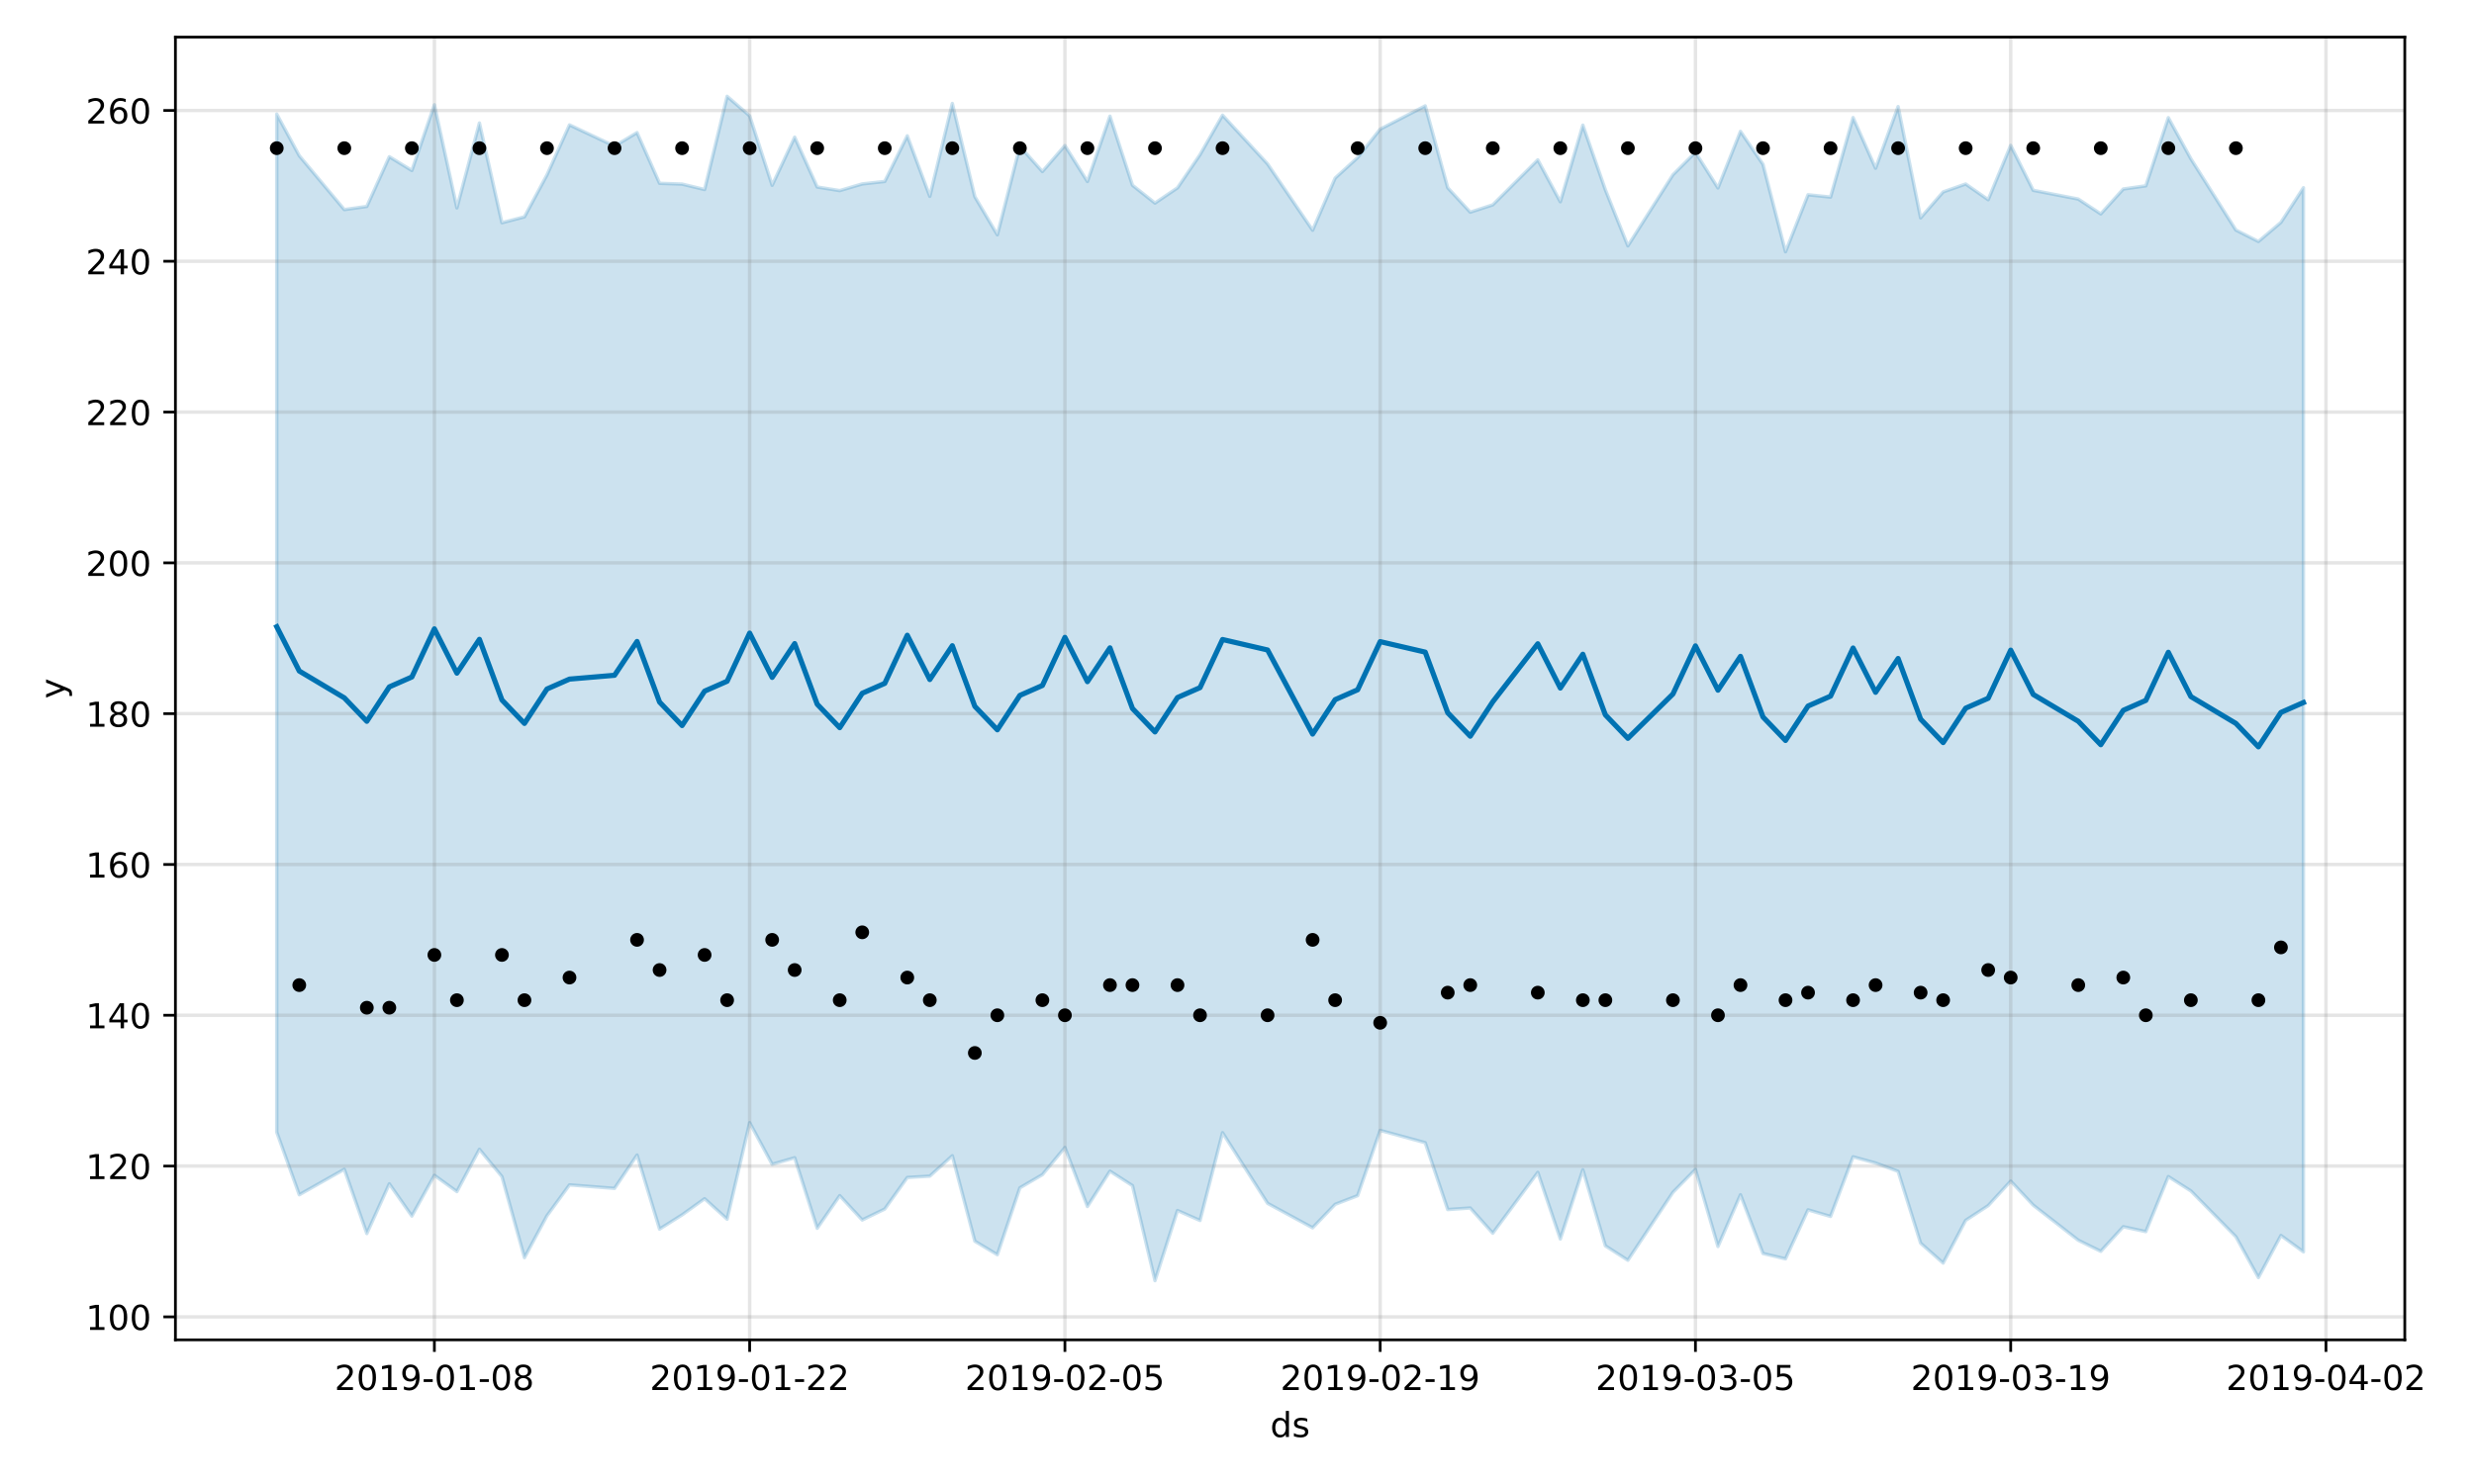 <?xml version="1.0" encoding="utf-8" standalone="no"?>
<!DOCTYPE svg PUBLIC "-//W3C//DTD SVG 1.1//EN"
  "http://www.w3.org/Graphics/SVG/1.1/DTD/svg11.dtd">
<!-- Created with matplotlib (https://matplotlib.org/) -->
<svg height="432pt" version="1.1" viewBox="0 0 720 432" width="720pt" xmlns="http://www.w3.org/2000/svg" xmlns:xlink="http://www.w3.org/1999/xlink">
 <defs>
  <style type="text/css">
*{stroke-linecap:butt;stroke-linejoin:round;}
  </style>
 </defs>
 <g id="figure_1">
  <g id="patch_1">
   <path d="M 0 432 
L 720 432 
L 720 0 
L 0 0 
z
" style="fill:#ffffff;"/>
  </g>
  <g id="axes_1">
   <g id="patch_2">
    <path d="M 51.05 390.04 
L 699.857 390.04 
L 699.857 10.8 
L 51.05 10.8 
z
" style="fill:#ffffff;"/>
   </g>
   <g id="PolyCollection_1">
    <defs>
     <path d="M 80.541 -398.79 
L 80.541 -102.416 
L 87.095 -84.198 
L 100.202 -91.611 
L 106.756 -72.908 
L 113.309 -87.378 
L 119.863 -77.999 
L 126.417 -89.863 
L 132.97 -85.123 
L 139.524 -97.438 
L 146.077 -89.487 
L 152.631 -65.889 
L 159.185 -78.085 
L 165.738 -87.073 
L 178.845 -86.055 
L 185.399 -95.762 
L 191.953 -74.204 
L 198.506 -78.337 
L 205.06 -83.049 
L 211.613 -77.09 
L 218.167 -105.194 
L 224.721 -93.068 
L 231.274 -94.973 
L 237.828 -74.437 
L 244.381 -83.939 
L 250.935 -76.854 
L 257.489 -80.045 
L 264.042 -89.223 
L 270.596 -89.615 
L 277.15 -95.552 
L 283.703 -70.689 
L 290.257 -66.75 
L 296.81 -86.215 
L 303.364 -90.045 
L 309.918 -97.96 
L 316.471 -80.775 
L 323.025 -91.072 
L 329.578 -86.855 
L 336.132 -59.198 
L 342.686 -79.609 
L 349.239 -76.707 
L 355.793 -102.264 
L 368.9 -81.699 
L 382.007 -74.577 
L 388.561 -81.407 
L 395.114 -83.939 
L 401.668 -102.935 
L 414.775 -99.35 
L 421.329 -79.888 
L 427.883 -80.344 
L 434.436 -73.007 
L 447.543 -90.709 
L 454.097 -71.32 
L 460.651 -91.453 
L 467.204 -69.331 
L 473.758 -65.135 
L 486.865 -84.905 
L 493.419 -91.563 
L 499.972 -69.139 
L 506.526 -84.197 
L 513.079 -67.1 
L 519.633 -65.54 
L 526.187 -79.808 
L 532.74 -77.882 
L 539.294 -95.243 
L 545.847 -93.439 
L 552.401 -91.01 
L 558.955 -70.106 
L 565.508 -64.313 
L 572.062 -76.743 
L 578.616 -81.032 
L 585.169 -88.176 
L 591.723 -81.171 
L 604.83 -70.96 
L 611.384 -67.733 
L 617.937 -74.89 
L 624.491 -73.463 
L 631.044 -89.493 
L 637.598 -85.32 
L 650.705 -71.979 
L 657.259 -60.082 
L 663.812 -72.346 
L 670.366 -67.58 
L 670.366 -377.352 
L 670.366 -377.352 
L 663.812 -367.263 
L 657.259 -361.706 
L 650.705 -365.031 
L 637.598 -385.791 
L 631.044 -397.738 
L 624.491 -377.909 
L 617.937 -376.984 
L 611.384 -369.729 
L 604.83 -374.059 
L 591.723 -376.603 
L 585.169 -389.675 
L 578.616 -373.862 
L 572.062 -378.441 
L 565.508 -376.132 
L 558.955 -368.575 
L 552.401 -400.972 
L 545.847 -383.032 
L 539.294 -397.778 
L 532.74 -374.632 
L 526.187 -375.302 
L 519.633 -358.71 
L 513.079 -384.168 
L 506.526 -393.757 
L 499.972 -377.295 
L 493.419 -387.66 
L 486.865 -381.115 
L 473.758 -360.43 
L 467.204 -376.766 
L 460.651 -395.568 
L 454.097 -373.261 
L 447.543 -385.464 
L 434.436 -372.371 
L 427.883 -370.242 
L 421.329 -377.344 
L 414.775 -401.176 
L 401.668 -394.401 
L 395.114 -386.138 
L 388.561 -380.162 
L 382.007 -364.984 
L 368.9 -384.279 
L 355.793 -398.459 
L 349.239 -386.982 
L 342.686 -377.325 
L 336.132 -372.886 
L 329.578 -378.085 
L 323.025 -398.174 
L 316.471 -379.168 
L 309.918 -389.624 
L 303.364 -382.067 
L 296.81 -389.405 
L 290.257 -363.646 
L 283.703 -374.764 
L 277.15 -401.877 
L 270.596 -374.841 
L 264.042 -392.465 
L 257.489 -379.182 
L 250.935 -378.463 
L 244.381 -376.52 
L 237.828 -377.568 
L 231.274 -392.074 
L 224.721 -378.062 
L 218.167 -398.281 
L 211.613 -403.962 
L 205.06 -376.836 
L 198.506 -378.418 
L 191.953 -378.643 
L 185.399 -393.403 
L 178.845 -389.468 
L 165.738 -395.643 
L 159.185 -381.094 
L 152.631 -368.88 
L 146.077 -367.161 
L 139.524 -396.194 
L 132.97 -371.478 
L 126.417 -401.504 
L 119.863 -382.366 
L 113.309 -386.374 
L 106.756 -371.911 
L 100.202 -370.989 
L 87.095 -386.678 
L 80.541 -398.79 
z
" id="m77d7f17b7d" style="stroke:#0072b2;stroke-opacity:0.2;"/>
    </defs>
    <g clip-path="url(#pd635d78796)">
     <use style="fill:#0072b2;fill-opacity:0.2;stroke:#0072b2;stroke-opacity:0.2;" x="0" xlink:href="#m77d7f17b7d" y="432"/>
    </g>
   </g>
   <g id="matplotlib.axis_1">
    <g id="xtick_1">
     <g id="line2d_1">
      <path clip-path="url(#pd635d78796)" d="M 126.417 390.04 
L 126.417 10.8 
" style="fill:none;stroke:#808080;stroke-linecap:square;stroke-opacity:0.2;"/>
     </g>
     <g id="line2d_2">
      <defs>
       <path d="M 0 0 
L 0 3.5 
" id="m7c477cd75f" style="stroke:#000000;stroke-width:0.8;"/>
      </defs>
      <g>
       <use style="stroke:#000000;stroke-width:0.8;" x="126.417" xlink:href="#m7c477cd75f" y="390.04"/>
      </g>
     </g>
     <g id="text_1">
      <!-- 2019-01-08 -->
      <defs>
       <path d="M 19.188 8.297 
L 53.609 8.297 
L 53.609 0 
L 7.328 0 
L 7.328 8.297 
Q 12.938 14.109 22.625 23.891 
Q 32.328 33.688 34.812 36.531 
Q 39.547 41.844 41.422 45.531 
Q 43.312 49.219 43.312 52.781 
Q 43.312 58.594 39.234 62.25 
Q 35.156 65.922 28.609 65.922 
Q 23.969 65.922 18.812 64.312 
Q 13.672 62.703 7.812 59.422 
L 7.812 69.391 
Q 13.766 71.781 18.938 73 
Q 24.125 74.219 28.422 74.219 
Q 39.75 74.219 46.484 68.547 
Q 53.219 62.891 53.219 53.422 
Q 53.219 48.922 51.531 44.891 
Q 49.859 40.875 45.406 35.406 
Q 44.188 33.984 37.641 27.219 
Q 31.109 20.453 19.188 8.297 
z
" id="DejaVuSans-50"/>
       <path d="M 31.781 66.406 
Q 24.172 66.406 20.328 58.906 
Q 16.5 51.422 16.5 36.375 
Q 16.5 21.391 20.328 13.891 
Q 24.172 6.391 31.781 6.391 
Q 39.453 6.391 43.281 13.891 
Q 47.125 21.391 47.125 36.375 
Q 47.125 51.422 43.281 58.906 
Q 39.453 66.406 31.781 66.406 
z
M 31.781 74.219 
Q 44.047 74.219 50.516 64.516 
Q 56.984 54.828 56.984 36.375 
Q 56.984 17.969 50.516 8.266 
Q 44.047 -1.422 31.781 -1.422 
Q 19.531 -1.422 13.062 8.266 
Q 6.594 17.969 6.594 36.375 
Q 6.594 54.828 13.062 64.516 
Q 19.531 74.219 31.781 74.219 
z
" id="DejaVuSans-48"/>
       <path d="M 12.406 8.297 
L 28.516 8.297 
L 28.516 63.922 
L 10.984 60.406 
L 10.984 69.391 
L 28.422 72.906 
L 38.281 72.906 
L 38.281 8.297 
L 54.391 8.297 
L 54.391 0 
L 12.406 0 
z
" id="DejaVuSans-49"/>
       <path d="M 10.984 1.516 
L 10.984 10.5 
Q 14.703 8.734 18.5 7.812 
Q 22.312 6.891 25.984 6.891 
Q 35.75 6.891 40.891 13.453 
Q 46.047 20.016 46.781 33.406 
Q 43.953 29.203 39.594 26.953 
Q 35.25 24.703 29.984 24.703 
Q 19.047 24.703 12.672 31.312 
Q 6.297 37.938 6.297 49.422 
Q 6.297 60.641 12.938 67.422 
Q 19.578 74.219 30.609 74.219 
Q 43.266 74.219 49.922 64.516 
Q 56.594 54.828 56.594 36.375 
Q 56.594 19.141 48.406 8.859 
Q 40.234 -1.422 26.422 -1.422 
Q 22.703 -1.422 18.891 -0.688 
Q 15.094 0.047 10.984 1.516 
z
M 30.609 32.422 
Q 37.25 32.422 41.125 36.953 
Q 45.016 41.5 45.016 49.422 
Q 45.016 57.281 41.125 61.844 
Q 37.25 66.406 30.609 66.406 
Q 23.969 66.406 20.094 61.844 
Q 16.219 57.281 16.219 49.422 
Q 16.219 41.5 20.094 36.953 
Q 23.969 32.422 30.609 32.422 
z
" id="DejaVuSans-57"/>
       <path d="M 4.891 31.391 
L 31.203 31.391 
L 31.203 23.391 
L 4.891 23.391 
z
" id="DejaVuSans-45"/>
       <path d="M 31.781 34.625 
Q 24.75 34.625 20.719 30.859 
Q 16.703 27.094 16.703 20.516 
Q 16.703 13.922 20.719 10.156 
Q 24.75 6.391 31.781 6.391 
Q 38.812 6.391 42.859 10.172 
Q 46.922 13.969 46.922 20.516 
Q 46.922 27.094 42.891 30.859 
Q 38.875 34.625 31.781 34.625 
z
M 21.922 38.812 
Q 15.578 40.375 12.031 44.719 
Q 8.5 49.078 8.5 55.328 
Q 8.5 64.062 14.719 69.141 
Q 20.953 74.219 31.781 74.219 
Q 42.672 74.219 48.875 69.141 
Q 55.078 64.062 55.078 55.328 
Q 55.078 49.078 51.531 44.719 
Q 48 40.375 41.703 38.812 
Q 48.828 37.156 52.797 32.312 
Q 56.781 27.484 56.781 20.516 
Q 56.781 9.906 50.312 4.234 
Q 43.844 -1.422 31.781 -1.422 
Q 19.734 -1.422 13.25 4.234 
Q 6.781 9.906 6.781 20.516 
Q 6.781 27.484 10.781 32.312 
Q 14.797 37.156 21.922 38.812 
z
M 18.312 54.391 
Q 18.312 48.734 21.844 45.562 
Q 25.391 42.391 31.781 42.391 
Q 38.141 42.391 41.719 45.562 
Q 45.312 48.734 45.312 54.391 
Q 45.312 60.062 41.719 63.234 
Q 38.141 66.406 31.781 66.406 
Q 25.391 66.406 21.844 63.234 
Q 18.312 60.062 18.312 54.391 
z
" id="DejaVuSans-56"/>
      </defs>
      <g transform="translate(97.359 404.638)scale(0.1 -0.1)">
       <use xlink:href="#DejaVuSans-50"/>
       <use x="63.623" xlink:href="#DejaVuSans-48"/>
       <use x="127.246" xlink:href="#DejaVuSans-49"/>
       <use x="190.869" xlink:href="#DejaVuSans-57"/>
       <use x="254.492" xlink:href="#DejaVuSans-45"/>
       <use x="290.576" xlink:href="#DejaVuSans-48"/>
       <use x="354.199" xlink:href="#DejaVuSans-49"/>
       <use x="417.822" xlink:href="#DejaVuSans-45"/>
       <use x="453.906" xlink:href="#DejaVuSans-48"/>
       <use x="517.529" xlink:href="#DejaVuSans-56"/>
      </g>
     </g>
    </g>
    <g id="xtick_2">
     <g id="line2d_3">
      <path clip-path="url(#pd635d78796)" d="M 218.167 390.04 
L 218.167 10.8 
" style="fill:none;stroke:#808080;stroke-linecap:square;stroke-opacity:0.2;"/>
     </g>
     <g id="line2d_4">
      <g>
       <use style="stroke:#000000;stroke-width:0.8;" x="218.167" xlink:href="#m7c477cd75f" y="390.04"/>
      </g>
     </g>
     <g id="text_2">
      <!-- 2019-01-22 -->
      <g transform="translate(189.109 404.638)scale(0.1 -0.1)">
       <use xlink:href="#DejaVuSans-50"/>
       <use x="63.623" xlink:href="#DejaVuSans-48"/>
       <use x="127.246" xlink:href="#DejaVuSans-49"/>
       <use x="190.869" xlink:href="#DejaVuSans-57"/>
       <use x="254.492" xlink:href="#DejaVuSans-45"/>
       <use x="290.576" xlink:href="#DejaVuSans-48"/>
       <use x="354.199" xlink:href="#DejaVuSans-49"/>
       <use x="417.822" xlink:href="#DejaVuSans-45"/>
       <use x="453.906" xlink:href="#DejaVuSans-50"/>
       <use x="517.529" xlink:href="#DejaVuSans-50"/>
      </g>
     </g>
    </g>
    <g id="xtick_3">
     <g id="line2d_5">
      <path clip-path="url(#pd635d78796)" d="M 309.918 390.04 
L 309.918 10.8 
" style="fill:none;stroke:#808080;stroke-linecap:square;stroke-opacity:0.2;"/>
     </g>
     <g id="line2d_6">
      <g>
       <use style="stroke:#000000;stroke-width:0.8;" x="309.918" xlink:href="#m7c477cd75f" y="390.04"/>
      </g>
     </g>
     <g id="text_3">
      <!-- 2019-02-05 -->
      <defs>
       <path d="M 10.797 72.906 
L 49.516 72.906 
L 49.516 64.594 
L 19.828 64.594 
L 19.828 46.734 
Q 21.969 47.469 24.109 47.828 
Q 26.266 48.188 28.422 48.188 
Q 40.625 48.188 47.75 41.5 
Q 54.891 34.812 54.891 23.391 
Q 54.891 11.625 47.562 5.094 
Q 40.234 -1.422 26.906 -1.422 
Q 22.312 -1.422 17.547 -0.641 
Q 12.797 0.141 7.719 1.703 
L 7.719 11.625 
Q 12.109 9.234 16.797 8.062 
Q 21.484 6.891 26.703 6.891 
Q 35.156 6.891 40.078 11.328 
Q 45.016 15.766 45.016 23.391 
Q 45.016 31 40.078 35.438 
Q 35.156 39.891 26.703 39.891 
Q 22.75 39.891 18.812 39.016 
Q 14.891 38.141 10.797 36.281 
z
" id="DejaVuSans-53"/>
      </defs>
      <g transform="translate(280.86 404.638)scale(0.1 -0.1)">
       <use xlink:href="#DejaVuSans-50"/>
       <use x="63.623" xlink:href="#DejaVuSans-48"/>
       <use x="127.246" xlink:href="#DejaVuSans-49"/>
       <use x="190.869" xlink:href="#DejaVuSans-57"/>
       <use x="254.492" xlink:href="#DejaVuSans-45"/>
       <use x="290.576" xlink:href="#DejaVuSans-48"/>
       <use x="354.199" xlink:href="#DejaVuSans-50"/>
       <use x="417.822" xlink:href="#DejaVuSans-45"/>
       <use x="453.906" xlink:href="#DejaVuSans-48"/>
       <use x="517.529" xlink:href="#DejaVuSans-53"/>
      </g>
     </g>
    </g>
    <g id="xtick_4">
     <g id="line2d_7">
      <path clip-path="url(#pd635d78796)" d="M 401.668 390.04 
L 401.668 10.8 
" style="fill:none;stroke:#808080;stroke-linecap:square;stroke-opacity:0.2;"/>
     </g>
     <g id="line2d_8">
      <g>
       <use style="stroke:#000000;stroke-width:0.8;" x="401.668" xlink:href="#m7c477cd75f" y="390.04"/>
      </g>
     </g>
     <g id="text_4">
      <!-- 2019-02-19 -->
      <g transform="translate(372.61 404.638)scale(0.1 -0.1)">
       <use xlink:href="#DejaVuSans-50"/>
       <use x="63.623" xlink:href="#DejaVuSans-48"/>
       <use x="127.246" xlink:href="#DejaVuSans-49"/>
       <use x="190.869" xlink:href="#DejaVuSans-57"/>
       <use x="254.492" xlink:href="#DejaVuSans-45"/>
       <use x="290.576" xlink:href="#DejaVuSans-48"/>
       <use x="354.199" xlink:href="#DejaVuSans-50"/>
       <use x="417.822" xlink:href="#DejaVuSans-45"/>
       <use x="453.906" xlink:href="#DejaVuSans-49"/>
       <use x="517.529" xlink:href="#DejaVuSans-57"/>
      </g>
     </g>
    </g>
    <g id="xtick_5">
     <g id="line2d_9">
      <path clip-path="url(#pd635d78796)" d="M 493.419 390.04 
L 493.419 10.8 
" style="fill:none;stroke:#808080;stroke-linecap:square;stroke-opacity:0.2;"/>
     </g>
     <g id="line2d_10">
      <g>
       <use style="stroke:#000000;stroke-width:0.8;" x="493.419" xlink:href="#m7c477cd75f" y="390.04"/>
      </g>
     </g>
     <g id="text_5">
      <!-- 2019-03-05 -->
      <defs>
       <path d="M 40.578 39.312 
Q 47.656 37.797 51.625 33 
Q 55.609 28.219 55.609 21.188 
Q 55.609 10.406 48.188 4.484 
Q 40.766 -1.422 27.094 -1.422 
Q 22.516 -1.422 17.656 -0.516 
Q 12.797 0.391 7.625 2.203 
L 7.625 11.719 
Q 11.719 9.328 16.594 8.109 
Q 21.484 6.891 26.812 6.891 
Q 36.078 6.891 40.938 10.547 
Q 45.797 14.203 45.797 21.188 
Q 45.797 27.641 41.281 31.266 
Q 36.766 34.906 28.719 34.906 
L 20.219 34.906 
L 20.219 43.016 
L 29.109 43.016 
Q 36.375 43.016 40.234 45.922 
Q 44.094 48.828 44.094 54.297 
Q 44.094 59.906 40.109 62.906 
Q 36.141 65.922 28.719 65.922 
Q 24.656 65.922 20.016 65.031 
Q 15.375 64.156 9.812 62.312 
L 9.812 71.094 
Q 15.438 72.656 20.344 73.438 
Q 25.25 74.219 29.594 74.219 
Q 40.828 74.219 47.359 69.109 
Q 53.906 64.016 53.906 55.328 
Q 53.906 49.266 50.438 45.094 
Q 46.969 40.922 40.578 39.312 
z
" id="DejaVuSans-51"/>
      </defs>
      <g transform="translate(464.361 404.638)scale(0.1 -0.1)">
       <use xlink:href="#DejaVuSans-50"/>
       <use x="63.623" xlink:href="#DejaVuSans-48"/>
       <use x="127.246" xlink:href="#DejaVuSans-49"/>
       <use x="190.869" xlink:href="#DejaVuSans-57"/>
       <use x="254.492" xlink:href="#DejaVuSans-45"/>
       <use x="290.576" xlink:href="#DejaVuSans-48"/>
       <use x="354.199" xlink:href="#DejaVuSans-51"/>
       <use x="417.822" xlink:href="#DejaVuSans-45"/>
       <use x="453.906" xlink:href="#DejaVuSans-48"/>
       <use x="517.529" xlink:href="#DejaVuSans-53"/>
      </g>
     </g>
    </g>
    <g id="xtick_6">
     <g id="line2d_11">
      <path clip-path="url(#pd635d78796)" d="M 585.169 390.04 
L 585.169 10.8 
" style="fill:none;stroke:#808080;stroke-linecap:square;stroke-opacity:0.2;"/>
     </g>
     <g id="line2d_12">
      <g>
       <use style="stroke:#000000;stroke-width:0.8;" x="585.169" xlink:href="#m7c477cd75f" y="390.04"/>
      </g>
     </g>
     <g id="text_6">
      <!-- 2019-03-19 -->
      <g transform="translate(556.111 404.638)scale(0.1 -0.1)">
       <use xlink:href="#DejaVuSans-50"/>
       <use x="63.623" xlink:href="#DejaVuSans-48"/>
       <use x="127.246" xlink:href="#DejaVuSans-49"/>
       <use x="190.869" xlink:href="#DejaVuSans-57"/>
       <use x="254.492" xlink:href="#DejaVuSans-45"/>
       <use x="290.576" xlink:href="#DejaVuSans-48"/>
       <use x="354.199" xlink:href="#DejaVuSans-51"/>
       <use x="417.822" xlink:href="#DejaVuSans-45"/>
       <use x="453.906" xlink:href="#DejaVuSans-49"/>
       <use x="517.529" xlink:href="#DejaVuSans-57"/>
      </g>
     </g>
    </g>
    <g id="xtick_7">
     <g id="line2d_13">
      <path clip-path="url(#pd635d78796)" d="M 676.92 390.04 
L 676.92 10.8 
" style="fill:none;stroke:#808080;stroke-linecap:square;stroke-opacity:0.2;"/>
     </g>
     <g id="line2d_14">
      <g>
       <use style="stroke:#000000;stroke-width:0.8;" x="676.92" xlink:href="#m7c477cd75f" y="390.04"/>
      </g>
     </g>
     <g id="text_7">
      <!-- 2019-04-02 -->
      <defs>
       <path d="M 37.797 64.312 
L 12.891 25.391 
L 37.797 25.391 
z
M 35.203 72.906 
L 47.609 72.906 
L 47.609 25.391 
L 58.016 25.391 
L 58.016 17.188 
L 47.609 17.188 
L 47.609 0 
L 37.797 0 
L 37.797 17.188 
L 4.891 17.188 
L 4.891 26.703 
z
" id="DejaVuSans-52"/>
      </defs>
      <g transform="translate(647.862 404.638)scale(0.1 -0.1)">
       <use xlink:href="#DejaVuSans-50"/>
       <use x="63.623" xlink:href="#DejaVuSans-48"/>
       <use x="127.246" xlink:href="#DejaVuSans-49"/>
       <use x="190.869" xlink:href="#DejaVuSans-57"/>
       <use x="254.492" xlink:href="#DejaVuSans-45"/>
       <use x="290.576" xlink:href="#DejaVuSans-48"/>
       <use x="354.199" xlink:href="#DejaVuSans-52"/>
       <use x="417.822" xlink:href="#DejaVuSans-45"/>
       <use x="453.906" xlink:href="#DejaVuSans-48"/>
       <use x="517.529" xlink:href="#DejaVuSans-50"/>
      </g>
     </g>
    </g>
    <g id="text_8">
     <!-- ds -->
     <defs>
      <path d="M 45.406 46.391 
L 45.406 75.984 
L 54.391 75.984 
L 54.391 0 
L 45.406 0 
L 45.406 8.203 
Q 42.578 3.328 38.25 0.953 
Q 33.938 -1.422 27.875 -1.422 
Q 17.969 -1.422 11.734 6.484 
Q 5.516 14.406 5.516 27.297 
Q 5.516 40.188 11.734 48.094 
Q 17.969 56 27.875 56 
Q 33.938 56 38.25 53.625 
Q 42.578 51.266 45.406 46.391 
z
M 14.797 27.297 
Q 14.797 17.391 18.875 11.75 
Q 22.953 6.109 30.078 6.109 
Q 37.203 6.109 41.297 11.75 
Q 45.406 17.391 45.406 27.297 
Q 45.406 37.203 41.297 42.844 
Q 37.203 48.484 30.078 48.484 
Q 22.953 48.484 18.875 42.844 
Q 14.797 37.203 14.797 27.297 
z
" id="DejaVuSans-100"/>
      <path d="M 44.281 53.078 
L 44.281 44.578 
Q 40.484 46.531 36.375 47.5 
Q 32.281 48.484 27.875 48.484 
Q 21.188 48.484 17.844 46.438 
Q 14.5 44.391 14.5 40.281 
Q 14.5 37.156 16.891 35.375 
Q 19.281 33.594 26.516 31.984 
L 29.594 31.297 
Q 39.156 29.25 43.188 25.516 
Q 47.219 21.781 47.219 15.094 
Q 47.219 7.469 41.188 3.016 
Q 35.156 -1.422 24.609 -1.422 
Q 20.219 -1.422 15.453 -0.562 
Q 10.688 0.297 5.422 2 
L 5.422 11.281 
Q 10.406 8.688 15.234 7.391 
Q 20.062 6.109 24.812 6.109 
Q 31.156 6.109 34.562 8.281 
Q 37.984 10.453 37.984 14.406 
Q 37.984 18.062 35.516 20.016 
Q 33.062 21.969 24.703 23.781 
L 21.578 24.516 
Q 13.234 26.266 9.516 29.906 
Q 5.812 33.547 5.812 39.891 
Q 5.812 47.609 11.281 51.797 
Q 16.75 56 26.812 56 
Q 31.781 56 36.172 55.266 
Q 40.578 54.547 44.281 53.078 
z
" id="DejaVuSans-115"/>
     </defs>
     <g transform="translate(369.675 418.317)scale(0.1 -0.1)">
      <use xlink:href="#DejaVuSans-100"/>
      <use x="63.477" xlink:href="#DejaVuSans-115"/>
     </g>
    </g>
   </g>
   <g id="matplotlib.axis_2">
    <g id="ytick_1">
     <g id="line2d_15">
      <path clip-path="url(#pd635d78796)" d="M 51.05 383.344 
L 699.857 383.344 
" style="fill:none;stroke:#808080;stroke-linecap:square;stroke-opacity:0.2;"/>
     </g>
     <g id="line2d_16">
      <defs>
       <path d="M 0 0 
L -3.5 0 
" id="m45303b48d7" style="stroke:#000000;stroke-width:0.8;"/>
      </defs>
      <g>
       <use style="stroke:#000000;stroke-width:0.8;" x="51.05" xlink:href="#m45303b48d7" y="383.344"/>
      </g>
     </g>
     <g id="text_9">
      <!-- 100 -->
      <g transform="translate(24.962 387.143)scale(0.1 -0.1)">
       <use xlink:href="#DejaVuSans-49"/>
       <use x="63.623" xlink:href="#DejaVuSans-48"/>
       <use x="127.246" xlink:href="#DejaVuSans-48"/>
      </g>
     </g>
    </g>
    <g id="ytick_2">
     <g id="line2d_17">
      <path clip-path="url(#pd635d78796)" d="M 51.05 339.445 
L 699.857 339.445 
" style="fill:none;stroke:#808080;stroke-linecap:square;stroke-opacity:0.2;"/>
     </g>
     <g id="line2d_18">
      <g>
       <use style="stroke:#000000;stroke-width:0.8;" x="51.05" xlink:href="#m45303b48d7" y="339.445"/>
      </g>
     </g>
     <g id="text_10">
      <!-- 120 -->
      <g transform="translate(24.962 343.245)scale(0.1 -0.1)">
       <use xlink:href="#DejaVuSans-49"/>
       <use x="63.623" xlink:href="#DejaVuSans-50"/>
       <use x="127.246" xlink:href="#DejaVuSans-48"/>
      </g>
     </g>
    </g>
    <g id="ytick_3">
     <g id="line2d_19">
      <path clip-path="url(#pd635d78796)" d="M 51.05 295.547 
L 699.857 295.547 
" style="fill:none;stroke:#808080;stroke-linecap:square;stroke-opacity:0.2;"/>
     </g>
     <g id="line2d_20">
      <g>
       <use style="stroke:#000000;stroke-width:0.8;" x="51.05" xlink:href="#m45303b48d7" y="295.547"/>
      </g>
     </g>
     <g id="text_11">
      <!-- 140 -->
      <g transform="translate(24.962 299.346)scale(0.1 -0.1)">
       <use xlink:href="#DejaVuSans-49"/>
       <use x="63.623" xlink:href="#DejaVuSans-52"/>
       <use x="127.246" xlink:href="#DejaVuSans-48"/>
      </g>
     </g>
    </g>
    <g id="ytick_4">
     <g id="line2d_21">
      <path clip-path="url(#pd635d78796)" d="M 51.05 251.649 
L 699.857 251.649 
" style="fill:none;stroke:#808080;stroke-linecap:square;stroke-opacity:0.2;"/>
     </g>
     <g id="line2d_22">
      <g>
       <use style="stroke:#000000;stroke-width:0.8;" x="51.05" xlink:href="#m45303b48d7" y="251.649"/>
      </g>
     </g>
     <g id="text_12">
      <!-- 160 -->
      <defs>
       <path d="M 33.016 40.375 
Q 26.375 40.375 22.484 35.828 
Q 18.609 31.297 18.609 23.391 
Q 18.609 15.531 22.484 10.953 
Q 26.375 6.391 33.016 6.391 
Q 39.656 6.391 43.531 10.953 
Q 47.406 15.531 47.406 23.391 
Q 47.406 31.297 43.531 35.828 
Q 39.656 40.375 33.016 40.375 
z
M 52.594 71.297 
L 52.594 62.312 
Q 48.875 64.062 45.094 64.984 
Q 41.312 65.922 37.594 65.922 
Q 27.828 65.922 22.672 59.328 
Q 17.531 52.734 16.797 39.406 
Q 19.672 43.656 24.016 45.922 
Q 28.375 48.188 33.594 48.188 
Q 44.578 48.188 50.953 41.516 
Q 57.328 34.859 57.328 23.391 
Q 57.328 12.156 50.688 5.359 
Q 44.047 -1.422 33.016 -1.422 
Q 20.359 -1.422 13.672 8.266 
Q 6.984 17.969 6.984 36.375 
Q 6.984 53.656 15.188 63.938 
Q 23.391 74.219 37.203 74.219 
Q 40.922 74.219 44.703 73.484 
Q 48.484 72.75 52.594 71.297 
z
" id="DejaVuSans-54"/>
      </defs>
      <g transform="translate(24.962 255.448)scale(0.1 -0.1)">
       <use xlink:href="#DejaVuSans-49"/>
       <use x="63.623" xlink:href="#DejaVuSans-54"/>
       <use x="127.246" xlink:href="#DejaVuSans-48"/>
      </g>
     </g>
    </g>
    <g id="ytick_5">
     <g id="line2d_23">
      <path clip-path="url(#pd635d78796)" d="M 51.05 207.751 
L 699.857 207.751 
" style="fill:none;stroke:#808080;stroke-linecap:square;stroke-opacity:0.2;"/>
     </g>
     <g id="line2d_24">
      <g>
       <use style="stroke:#000000;stroke-width:0.8;" x="51.05" xlink:href="#m45303b48d7" y="207.751"/>
      </g>
     </g>
     <g id="text_13">
      <!-- 180 -->
      <g transform="translate(24.962 211.55)scale(0.1 -0.1)">
       <use xlink:href="#DejaVuSans-49"/>
       <use x="63.623" xlink:href="#DejaVuSans-56"/>
       <use x="127.246" xlink:href="#DejaVuSans-48"/>
      </g>
     </g>
    </g>
    <g id="ytick_6">
     <g id="line2d_25">
      <path clip-path="url(#pd635d78796)" d="M 51.05 163.853 
L 699.857 163.853 
" style="fill:none;stroke:#808080;stroke-linecap:square;stroke-opacity:0.2;"/>
     </g>
     <g id="line2d_26">
      <g>
       <use style="stroke:#000000;stroke-width:0.8;" x="51.05" xlink:href="#m45303b48d7" y="163.853"/>
      </g>
     </g>
     <g id="text_14">
      <!-- 200 -->
      <g transform="translate(24.962 167.652)scale(0.1 -0.1)">
       <use xlink:href="#DejaVuSans-50"/>
       <use x="63.623" xlink:href="#DejaVuSans-48"/>
       <use x="127.246" xlink:href="#DejaVuSans-48"/>
      </g>
     </g>
    </g>
    <g id="ytick_7">
     <g id="line2d_27">
      <path clip-path="url(#pd635d78796)" d="M 51.05 119.954 
L 699.857 119.954 
" style="fill:none;stroke:#808080;stroke-linecap:square;stroke-opacity:0.2;"/>
     </g>
     <g id="line2d_28">
      <g>
       <use style="stroke:#000000;stroke-width:0.8;" x="51.05" xlink:href="#m45303b48d7" y="119.954"/>
      </g>
     </g>
     <g id="text_15">
      <!-- 220 -->
      <g transform="translate(24.962 123.754)scale(0.1 -0.1)">
       <use xlink:href="#DejaVuSans-50"/>
       <use x="63.623" xlink:href="#DejaVuSans-50"/>
       <use x="127.246" xlink:href="#DejaVuSans-48"/>
      </g>
     </g>
    </g>
    <g id="ytick_8">
     <g id="line2d_29">
      <path clip-path="url(#pd635d78796)" d="M 51.05 76.056 
L 699.857 76.056 
" style="fill:none;stroke:#808080;stroke-linecap:square;stroke-opacity:0.2;"/>
     </g>
     <g id="line2d_30">
      <g>
       <use style="stroke:#000000;stroke-width:0.8;" x="51.05" xlink:href="#m45303b48d7" y="76.056"/>
      </g>
     </g>
     <g id="text_16">
      <!-- 240 -->
      <g transform="translate(24.962 79.855)scale(0.1 -0.1)">
       <use xlink:href="#DejaVuSans-50"/>
       <use x="63.623" xlink:href="#DejaVuSans-52"/>
       <use x="127.246" xlink:href="#DejaVuSans-48"/>
      </g>
     </g>
    </g>
    <g id="ytick_9">
     <g id="line2d_31">
      <path clip-path="url(#pd635d78796)" d="M 51.05 32.158 
L 699.857 32.158 
" style="fill:none;stroke:#808080;stroke-linecap:square;stroke-opacity:0.2;"/>
     </g>
     <g id="line2d_32">
      <g>
       <use style="stroke:#000000;stroke-width:0.8;" x="51.05" xlink:href="#m45303b48d7" y="32.158"/>
      </g>
     </g>
     <g id="text_17">
      <!-- 260 -->
      <g transform="translate(24.962 35.957)scale(0.1 -0.1)">
       <use xlink:href="#DejaVuSans-50"/>
       <use x="63.623" xlink:href="#DejaVuSans-54"/>
       <use x="127.246" xlink:href="#DejaVuSans-48"/>
      </g>
     </g>
    </g>
    <g id="text_18">
     <!-- y -->
     <defs>
      <path d="M 32.172 -5.078 
Q 28.375 -14.844 24.75 -17.812 
Q 21.141 -20.797 15.094 -20.797 
L 7.906 -20.797 
L 7.906 -13.281 
L 13.188 -13.281 
Q 16.891 -13.281 18.938 -11.516 
Q 21 -9.766 23.484 -3.219 
L 25.094 0.875 
L 2.984 54.688 
L 12.5 54.688 
L 29.594 11.922 
L 46.688 54.688 
L 56.203 54.688 
z
" id="DejaVuSans-121"/>
     </defs>
     <g transform="translate(18.883 203.379)rotate(-90)scale(0.1 -0.1)">
      <use xlink:href="#DejaVuSans-121"/>
     </g>
    </g>
   </g>
   <g id="line2d_33">
    <defs>
     <path d="M 0 1.5 
C 0.398 1.5 0.779 1.342 1.061 1.061 
C 1.342 0.779 1.5 0.398 1.5 0 
C 1.5 -0.398 1.342 -0.779 1.061 -1.061 
C 0.779 -1.342 0.398 -1.5 0 -1.5 
C -0.398 -1.5 -0.779 -1.342 -1.061 -1.061 
C -1.342 -0.779 -1.5 -0.398 -1.5 0 
C -1.5 0.398 -1.342 0.779 -1.061 1.061 
C -0.779 1.342 -0.398 1.5 0 1.5 
z
" id="mee782bbc0b" style="stroke:#000000;"/>
    </defs>
    <g clip-path="url(#pd635d78796)">
     <use style="stroke:#000000;" x="80.541" xlink:href="#mee782bbc0b" y="43.133"/>
     <use style="stroke:#000000;" x="87.095" xlink:href="#mee782bbc0b" y="286.768"/>
     <use style="stroke:#000000;" x="100.202" xlink:href="#mee782bbc0b" y="43.133"/>
     <use style="stroke:#000000;" x="106.756" xlink:href="#mee782bbc0b" y="293.352"/>
     <use style="stroke:#000000;" x="113.309" xlink:href="#mee782bbc0b" y="293.352"/>
     <use style="stroke:#000000;" x="119.863" xlink:href="#mee782bbc0b" y="43.133"/>
     <use style="stroke:#000000;" x="126.417" xlink:href="#mee782bbc0b" y="277.988"/>
     <use style="stroke:#000000;" x="132.97" xlink:href="#mee782bbc0b" y="291.157"/>
     <use style="stroke:#000000;" x="139.524" xlink:href="#mee782bbc0b" y="43.133"/>
     <use style="stroke:#000000;" x="146.077" xlink:href="#mee782bbc0b" y="277.988"/>
     <use style="stroke:#000000;" x="152.631" xlink:href="#mee782bbc0b" y="291.157"/>
     <use style="stroke:#000000;" x="159.185" xlink:href="#mee782bbc0b" y="43.133"/>
     <use style="stroke:#000000;" x="165.738" xlink:href="#mee782bbc0b" y="284.573"/>
     <use style="stroke:#000000;" x="178.845" xlink:href="#mee782bbc0b" y="43.133"/>
     <use style="stroke:#000000;" x="185.399" xlink:href="#mee782bbc0b" y="273.598"/>
     <use style="stroke:#000000;" x="191.953" xlink:href="#mee782bbc0b" y="282.378"/>
     <use style="stroke:#000000;" x="198.506" xlink:href="#mee782bbc0b" y="43.133"/>
     <use style="stroke:#000000;" x="205.06" xlink:href="#mee782bbc0b" y="277.988"/>
     <use style="stroke:#000000;" x="211.613" xlink:href="#mee782bbc0b" y="291.157"/>
     <use style="stroke:#000000;" x="218.167" xlink:href="#mee782bbc0b" y="43.133"/>
     <use style="stroke:#000000;" x="224.721" xlink:href="#mee782bbc0b" y="273.598"/>
     <use style="stroke:#000000;" x="231.274" xlink:href="#mee782bbc0b" y="282.378"/>
     <use style="stroke:#000000;" x="237.828" xlink:href="#mee782bbc0b" y="43.133"/>
     <use style="stroke:#000000;" x="244.381" xlink:href="#mee782bbc0b" y="291.157"/>
     <use style="stroke:#000000;" x="250.935" xlink:href="#mee782bbc0b" y="271.403"/>
     <use style="stroke:#000000;" x="257.489" xlink:href="#mee782bbc0b" y="43.133"/>
     <use style="stroke:#000000;" x="264.042" xlink:href="#mee782bbc0b" y="284.573"/>
     <use style="stroke:#000000;" x="270.596" xlink:href="#mee782bbc0b" y="291.157"/>
     <use style="stroke:#000000;" x="277.15" xlink:href="#mee782bbc0b" y="43.133"/>
     <use style="stroke:#000000;" x="283.703" xlink:href="#mee782bbc0b" y="306.522"/>
     <use style="stroke:#000000;" x="290.257" xlink:href="#mee782bbc0b" y="295.547"/>
     <use style="stroke:#000000;" x="296.81" xlink:href="#mee782bbc0b" y="43.133"/>
     <use style="stroke:#000000;" x="303.364" xlink:href="#mee782bbc0b" y="291.157"/>
     <use style="stroke:#000000;" x="309.918" xlink:href="#mee782bbc0b" y="295.547"/>
     <use style="stroke:#000000;" x="316.471" xlink:href="#mee782bbc0b" y="43.133"/>
     <use style="stroke:#000000;" x="323.025" xlink:href="#mee782bbc0b" y="286.768"/>
     <use style="stroke:#000000;" x="329.578" xlink:href="#mee782bbc0b" y="286.768"/>
     <use style="stroke:#000000;" x="336.132" xlink:href="#mee782bbc0b" y="43.133"/>
     <use style="stroke:#000000;" x="342.686" xlink:href="#mee782bbc0b" y="286.768"/>
     <use style="stroke:#000000;" x="349.239" xlink:href="#mee782bbc0b" y="295.547"/>
     <use style="stroke:#000000;" x="355.793" xlink:href="#mee782bbc0b" y="43.133"/>
     <use style="stroke:#000000;" x="368.9" xlink:href="#mee782bbc0b" y="295.547"/>
     <use style="stroke:#000000;" x="382.007" xlink:href="#mee782bbc0b" y="273.598"/>
     <use style="stroke:#000000;" x="388.561" xlink:href="#mee782bbc0b" y="291.157"/>
     <use style="stroke:#000000;" x="395.114" xlink:href="#mee782bbc0b" y="43.133"/>
     <use style="stroke:#000000;" x="401.668" xlink:href="#mee782bbc0b" y="297.742"/>
     <use style="stroke:#000000;" x="414.775" xlink:href="#mee782bbc0b" y="43.133"/>
     <use style="stroke:#000000;" x="421.329" xlink:href="#mee782bbc0b" y="288.962"/>
     <use style="stroke:#000000;" x="427.883" xlink:href="#mee782bbc0b" y="286.768"/>
     <use style="stroke:#000000;" x="434.436" xlink:href="#mee782bbc0b" y="43.133"/>
     <use style="stroke:#000000;" x="447.543" xlink:href="#mee782bbc0b" y="288.962"/>
     <use style="stroke:#000000;" x="454.097" xlink:href="#mee782bbc0b" y="43.133"/>
     <use style="stroke:#000000;" x="460.651" xlink:href="#mee782bbc0b" y="291.157"/>
     <use style="stroke:#000000;" x="467.204" xlink:href="#mee782bbc0b" y="291.157"/>
     <use style="stroke:#000000;" x="473.758" xlink:href="#mee782bbc0b" y="43.133"/>
     <use style="stroke:#000000;" x="486.865" xlink:href="#mee782bbc0b" y="291.157"/>
     <use style="stroke:#000000;" x="493.419" xlink:href="#mee782bbc0b" y="43.133"/>
     <use style="stroke:#000000;" x="499.972" xlink:href="#mee782bbc0b" y="295.547"/>
     <use style="stroke:#000000;" x="506.526" xlink:href="#mee782bbc0b" y="286.768"/>
     <use style="stroke:#000000;" x="513.079" xlink:href="#mee782bbc0b" y="43.133"/>
     <use style="stroke:#000000;" x="519.633" xlink:href="#mee782bbc0b" y="291.157"/>
     <use style="stroke:#000000;" x="526.187" xlink:href="#mee782bbc0b" y="288.962"/>
     <use style="stroke:#000000;" x="532.74" xlink:href="#mee782bbc0b" y="43.133"/>
     <use style="stroke:#000000;" x="539.294" xlink:href="#mee782bbc0b" y="291.157"/>
     <use style="stroke:#000000;" x="545.847" xlink:href="#mee782bbc0b" y="286.768"/>
     <use style="stroke:#000000;" x="552.401" xlink:href="#mee782bbc0b" y="43.133"/>
     <use style="stroke:#000000;" x="558.955" xlink:href="#mee782bbc0b" y="288.962"/>
     <use style="stroke:#000000;" x="565.508" xlink:href="#mee782bbc0b" y="291.157"/>
     <use style="stroke:#000000;" x="572.062" xlink:href="#mee782bbc0b" y="43.133"/>
     <use style="stroke:#000000;" x="578.616" xlink:href="#mee782bbc0b" y="282.378"/>
     <use style="stroke:#000000;" x="585.169" xlink:href="#mee782bbc0b" y="284.573"/>
     <use style="stroke:#000000;" x="591.723" xlink:href="#mee782bbc0b" y="43.133"/>
     <use style="stroke:#000000;" x="604.83" xlink:href="#mee782bbc0b" y="286.768"/>
     <use style="stroke:#000000;" x="611.384" xlink:href="#mee782bbc0b" y="43.133"/>
     <use style="stroke:#000000;" x="617.937" xlink:href="#mee782bbc0b" y="284.573"/>
     <use style="stroke:#000000;" x="624.491" xlink:href="#mee782bbc0b" y="295.547"/>
     <use style="stroke:#000000;" x="631.044" xlink:href="#mee782bbc0b" y="43.133"/>
     <use style="stroke:#000000;" x="637.598" xlink:href="#mee782bbc0b" y="291.157"/>
     <use style="stroke:#000000;" x="650.705" xlink:href="#mee782bbc0b" y="43.133"/>
     <use style="stroke:#000000;" x="657.259" xlink:href="#mee782bbc0b" y="291.157"/>
     <use style="stroke:#000000;" x="663.812" xlink:href="#mee782bbc0b" y="275.793"/>
    </g>
   </g>
   <g id="line2d_34">
    <path clip-path="url(#pd635d78796)" d="M 80.541 182.444 
L 87.095 195.337 
L 100.202 203.145 
L 106.756 209.97 
L 113.309 199.954 
L 119.863 197.071 
L 126.417 183.064 
L 132.97 195.957 
L 139.524 186.112 
L 146.077 203.765 
L 152.631 210.59 
L 159.185 200.574 
L 165.738 197.691 
L 178.845 196.577 
L 185.399 186.732 
L 191.953 204.385 
L 198.506 211.21 
L 205.06 201.194 
L 211.613 198.311 
L 218.167 184.304 
L 224.721 197.197 
L 231.274 187.352 
L 237.828 205.005 
L 244.381 211.83 
L 250.935 201.814 
L 257.489 198.931 
L 264.042 184.924 
L 270.596 197.817 
L 277.15 187.972 
L 283.703 205.625 
L 290.257 212.45 
L 296.81 202.434 
L 303.364 199.551 
L 309.918 185.544 
L 316.471 198.437 
L 323.025 188.592 
L 329.578 206.245 
L 336.132 213.07 
L 342.686 203.054 
L 349.239 200.171 
L 355.793 186.164 
L 368.9 189.212 
L 382.007 213.69 
L 388.561 203.674 
L 395.114 200.791 
L 401.668 186.784 
L 414.775 189.832 
L 421.329 207.485 
L 427.883 214.31 
L 434.436 204.294 
L 447.543 187.404 
L 454.097 200.297 
L 460.651 190.452 
L 467.204 208.105 
L 473.758 214.93 
L 486.865 202.031 
L 493.419 188.024 
L 499.972 200.917 
L 506.526 191.072 
L 513.079 208.725 
L 519.633 215.55 
L 526.187 205.534 
L 532.74 202.651 
L 539.294 188.644 
L 545.847 201.537 
L 552.401 191.692 
L 558.955 209.345 
L 565.508 216.17 
L 572.062 206.154 
L 578.616 203.271 
L 585.169 189.264 
L 591.723 202.157 
L 604.83 209.965 
L 611.384 216.79 
L 617.937 206.774 
L 624.491 203.891 
L 631.044 189.884 
L 637.598 202.777 
L 650.705 210.585 
L 657.259 217.41 
L 663.812 207.394 
L 670.366 204.511 
" style="fill:none;stroke:#0072b2;stroke-linecap:square;stroke-width:1.5;"/>
   </g>
   <g id="patch_3">
    <path d="M 51.05 390.04 
L 51.05 10.8 
" style="fill:none;stroke:#000000;stroke-linecap:square;stroke-linejoin:miter;stroke-width:0.8;"/>
   </g>
   <g id="patch_4">
    <path d="M 699.857 390.04 
L 699.857 10.8 
" style="fill:none;stroke:#000000;stroke-linecap:square;stroke-linejoin:miter;stroke-width:0.8;"/>
   </g>
   <g id="patch_5">
    <path d="M 51.05 390.04 
L 699.857 390.04 
" style="fill:none;stroke:#000000;stroke-linecap:square;stroke-linejoin:miter;stroke-width:0.8;"/>
   </g>
   <g id="patch_6">
    <path d="M 51.05 10.8 
L 699.857 10.8 
" style="fill:none;stroke:#000000;stroke-linecap:square;stroke-linejoin:miter;stroke-width:0.8;"/>
   </g>
  </g>
 </g>
 <defs>
  <clipPath id="pd635d78796">
   <rect height="379.24" width="648.807" x="51.05" y="10.8"/>
  </clipPath>
 </defs>
</svg>
